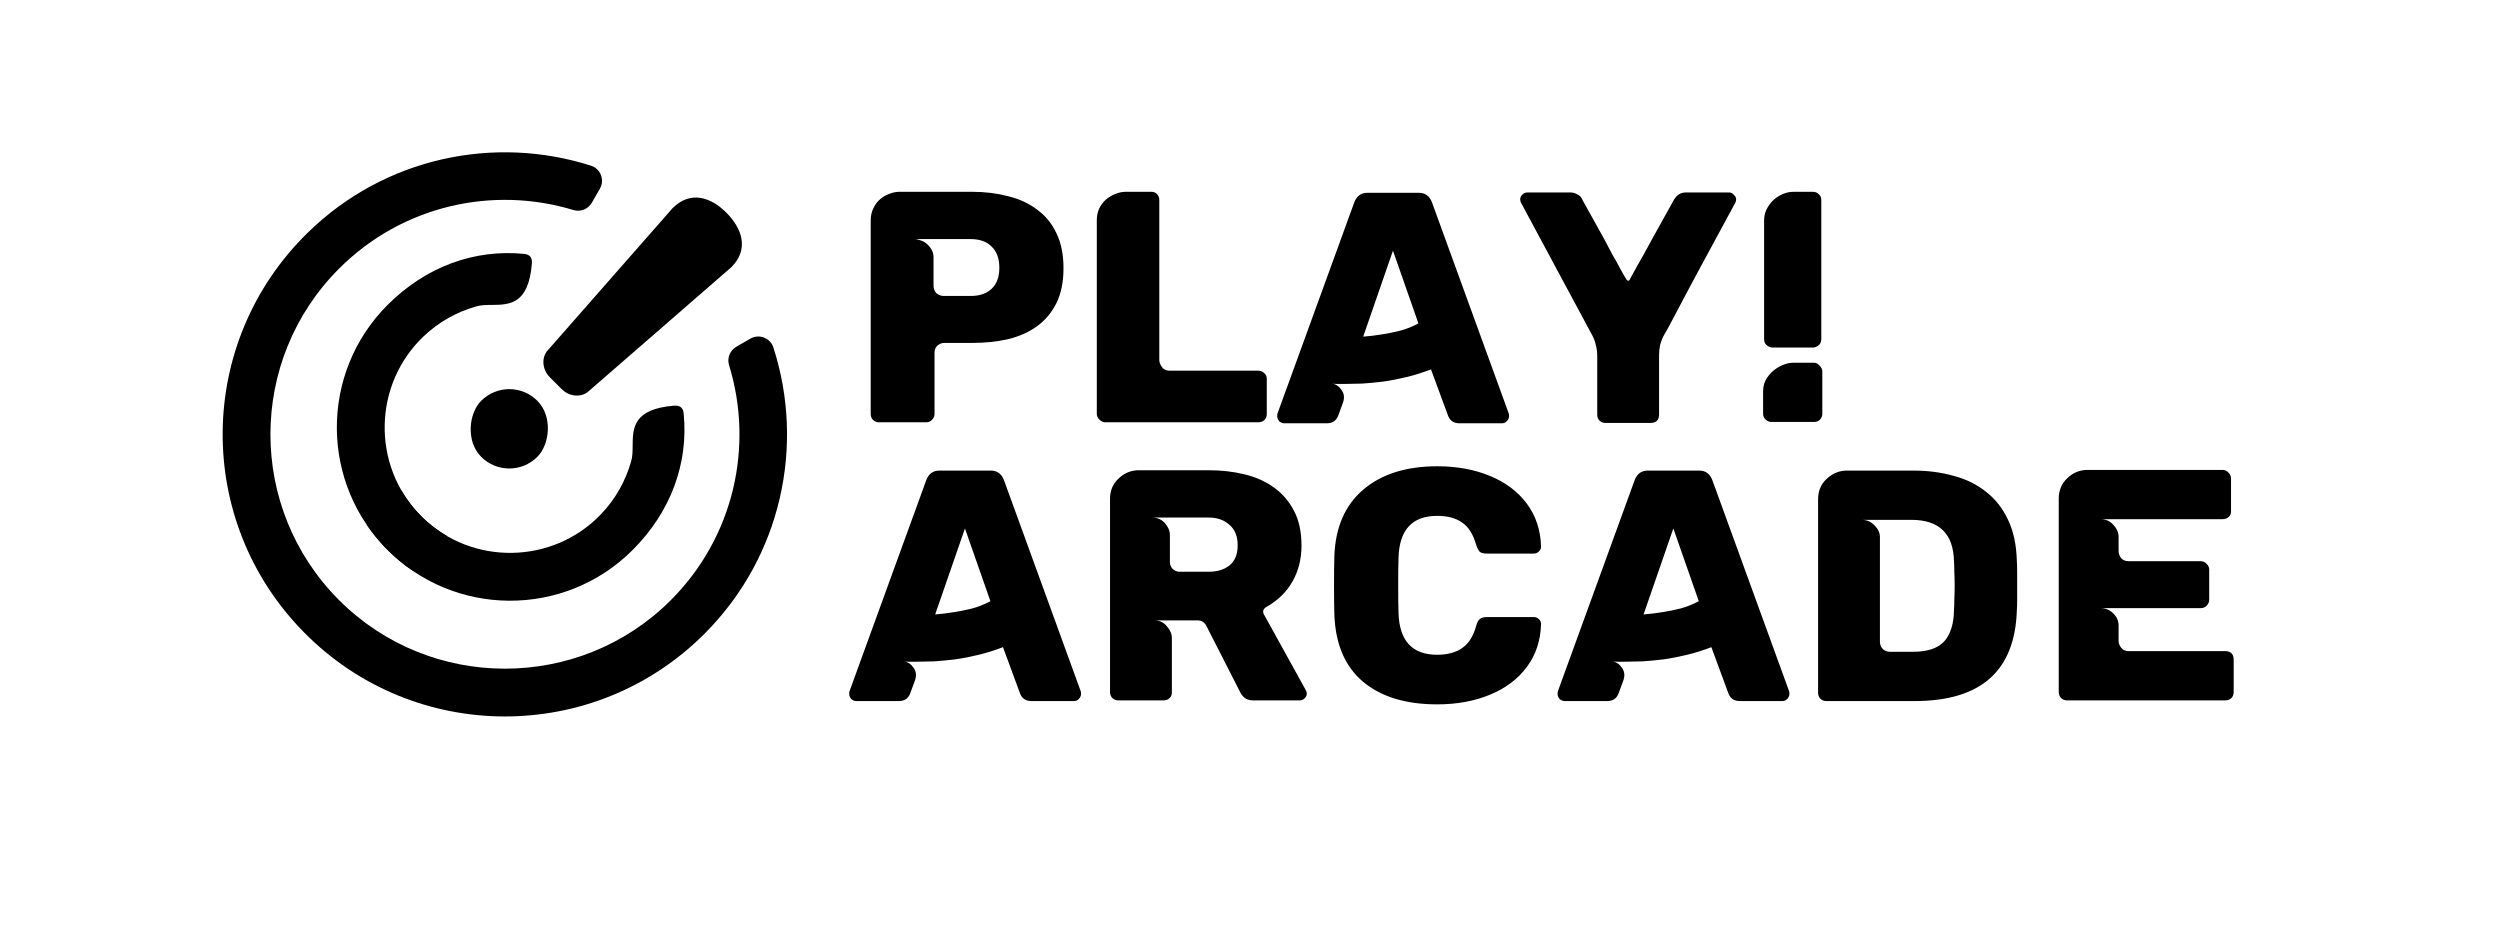 <svg width="189" height="72" viewBox="0 0 189 72" fill="none" xmlns="http://www.w3.org/2000/svg">
<g clip-path="url(#clip0)">
<path d="M80.4 20.275C80.4 21.325 80.217 22.217 79.85 22.95C79.483 23.667 78.983 24.25 78.35 24.7C77.733 25.133 77.008 25.45 76.175 25.65C75.342 25.833 74.45 25.925 73.5 25.925H71.4C71.2 25.925 71.025 25.992 70.875 26.125C70.725 26.258 70.65 26.442 70.65 26.675V31.3C70.65 31.467 70.583 31.617 70.45 31.75C70.333 31.867 70.192 31.925 70.025 31.925H66.45C66.283 31.925 66.133 31.867 66 31.75C65.883 31.617 65.825 31.467 65.825 31.3V16.675C65.825 16.325 65.892 16.017 66.025 15.75C66.158 15.467 66.333 15.233 66.55 15.05C66.767 14.867 67 14.733 67.25 14.65C67.5 14.55 67.75 14.5 68 14.5H73.5C74.45 14.5 75.342 14.608 76.175 14.825C77.025 15.025 77.758 15.358 78.375 15.825C79.008 16.275 79.5 16.867 79.85 17.6C80.217 18.333 80.4 19.225 80.4 20.275ZM75.55 20.25C75.55 19.55 75.358 19.017 74.975 18.65C74.608 18.267 74.075 18.075 73.375 18.075H69.15C69.283 18.075 69.433 18.108 69.6 18.175C69.767 18.225 69.917 18.308 70.05 18.425C70.2 18.542 70.325 18.692 70.425 18.875C70.525 19.042 70.575 19.233 70.575 19.45V21.6C70.575 21.833 70.65 22.025 70.8 22.175C70.967 22.308 71.15 22.375 71.35 22.375H73.375C74.058 22.375 74.592 22.192 74.975 21.825C75.358 21.458 75.55 20.933 75.55 20.25ZM82.918 31.3V16.65C82.918 16.333 82.976 16.042 83.093 15.775C83.226 15.508 83.393 15.283 83.593 15.1C83.809 14.917 84.043 14.775 84.293 14.675C84.559 14.558 84.826 14.5 85.093 14.5H87.043C87.226 14.5 87.368 14.558 87.468 14.675C87.584 14.792 87.643 14.942 87.643 15.125V27.25C87.643 27.383 87.709 27.55 87.843 27.75C87.976 27.933 88.168 28.025 88.418 28.025H95.118C95.301 28.025 95.451 28.083 95.568 28.2C95.701 28.3 95.768 28.45 95.768 28.65V31.3C95.768 31.5 95.701 31.658 95.568 31.775C95.451 31.875 95.301 31.925 95.118 31.925H83.543C83.393 31.925 83.251 31.858 83.118 31.725C82.984 31.592 82.918 31.45 82.918 31.3ZM96.708 31.85C96.608 31.717 96.558 31.592 96.558 31.475C96.558 31.358 96.566 31.283 96.583 31.25L102.383 15.3C102.566 14.817 102.9 14.575 103.383 14.575H107.258C107.741 14.575 108.075 14.817 108.258 15.3L114.058 31.25C114.075 31.283 114.083 31.358 114.083 31.475C114.083 31.608 114.025 31.733 113.908 31.85C113.808 31.95 113.691 32 113.558 32H110.333C109.916 32 109.633 31.817 109.483 31.45L108.183 27.925C107.583 28.158 106.975 28.35 106.358 28.5C105.741 28.65 105.141 28.767 104.558 28.85C103.991 28.917 103.458 28.967 102.958 29C102.458 29.017 102.025 29.025 101.658 29.025C101.425 29.025 101.225 29.025 101.058 29.025C100.908 29.025 100.791 29.017 100.708 29C101.008 29.05 101.25 29.217 101.433 29.5C101.633 29.783 101.658 30.117 101.508 30.5L101.158 31.45C101.008 31.817 100.725 32 100.308 32H97.083C96.966 32 96.841 31.95 96.708 31.85ZM103.058 25.45C103.525 25.417 104.008 25.358 104.508 25.275C104.941 25.208 105.391 25.117 105.858 25C106.341 24.867 106.8 24.683 107.233 24.45L105.308 18.95L103.058 25.45ZM120.751 31.35V26.9C120.751 26.633 120.718 26.367 120.651 26.1C120.585 25.817 120.501 25.583 120.401 25.4L115.001 15.35C114.951 15.267 114.926 15.175 114.926 15.075C114.926 14.942 114.976 14.825 115.076 14.725C115.193 14.608 115.318 14.55 115.451 14.55H118.726C118.91 14.55 119.085 14.6 119.251 14.7C119.435 14.783 119.56 14.917 119.626 15.1C120.226 16.183 120.768 17.158 121.251 18.025C121.535 18.558 121.76 18.983 121.926 19.3C122.11 19.6 122.268 19.883 122.401 20.15C122.551 20.417 122.676 20.642 122.776 20.825C122.893 21.008 122.96 21.117 122.976 21.15C123.01 21.2 123.051 21.225 123.101 21.225C123.151 21.225 123.185 21.2 123.201 21.15C123.218 21.117 123.276 21.008 123.376 20.825C123.493 20.625 123.626 20.383 123.776 20.1C123.943 19.817 124.126 19.492 124.326 19.125C124.526 18.758 124.726 18.392 124.926 18.025C125.41 17.158 125.951 16.183 126.551 15.1C126.768 14.733 127.068 14.55 127.451 14.55H130.726C130.86 14.55 130.976 14.608 131.076 14.725C131.193 14.825 131.251 14.942 131.251 15.075C131.251 15.175 131.226 15.267 131.176 15.35C130.21 17.15 129.335 18.767 128.551 20.2C128.085 21.083 127.71 21.783 127.426 22.3C127.16 22.8 126.91 23.275 126.676 23.725C126.443 24.158 126.243 24.533 126.076 24.85C125.91 25.15 125.81 25.325 125.776 25.375C125.66 25.592 125.568 25.833 125.501 26.1C125.451 26.35 125.426 26.592 125.426 26.825V31.35C125.426 31.55 125.368 31.708 125.251 31.825C125.135 31.925 124.976 31.975 124.776 31.975H121.376C121.193 31.975 121.043 31.917 120.926 31.8C120.81 31.683 120.751 31.533 120.751 31.35ZM137.041 26.275H134.016C133.849 26.275 133.699 26.217 133.566 26.1C133.433 25.983 133.366 25.833 133.366 25.65V16.675C133.366 16.375 133.424 16.1 133.541 15.85C133.674 15.583 133.841 15.35 134.041 15.15C134.258 14.95 134.499 14.792 134.766 14.675C135.033 14.558 135.308 14.5 135.591 14.5H137.041C137.224 14.5 137.374 14.558 137.491 14.675C137.624 14.792 137.691 14.933 137.691 15.1V25.65C137.691 25.833 137.624 25.983 137.491 26.1C137.358 26.217 137.208 26.275 137.041 26.275ZM133.291 31.3V29.575C133.291 29.258 133.358 28.975 133.491 28.725C133.641 28.458 133.824 28.233 134.041 28.05C134.274 27.85 134.516 27.7 134.766 27.6C135.033 27.483 135.291 27.425 135.541 27.425H137.141C137.308 27.425 137.449 27.5 137.566 27.65C137.699 27.783 137.766 27.925 137.766 28.075V31.3C137.766 31.45 137.708 31.592 137.591 31.725C137.474 31.842 137.324 31.9 137.141 31.9H133.916C133.766 31.9 133.624 31.842 133.491 31.725C133.358 31.608 133.291 31.467 133.291 31.3ZM64.35 52.85C64.25 52.717 64.2 52.592 64.2 52.475C64.2 52.358 64.208 52.283 64.225 52.25L70.025 36.3C70.208 35.817 70.542 35.575 71.025 35.575H74.9C75.383 35.575 75.717 35.817 75.9 36.3L81.7 52.25C81.717 52.283 81.725 52.358 81.725 52.475C81.725 52.608 81.667 52.733 81.55 52.85C81.45 52.95 81.333 53 81.2 53H77.975C77.558 53 77.275 52.817 77.125 52.45L75.825 48.925C75.225 49.158 74.617 49.35 74 49.5C73.383 49.65 72.783 49.767 72.2 49.85C71.633 49.917 71.1 49.967 70.6 50C70.1 50.017 69.667 50.025 69.3 50.025C69.067 50.025 68.867 50.025 68.7 50.025C68.55 50.025 68.433 50.017 68.35 50C68.65 50.05 68.892 50.217 69.075 50.5C69.275 50.783 69.3 51.117 69.15 51.5L68.8 52.45C68.65 52.817 68.367 53 67.95 53H64.725C64.608 53 64.483 52.95 64.35 52.85ZM70.7 46.45C71.167 46.417 71.65 46.358 72.15 46.275C72.583 46.208 73.033 46.117 73.5 46C73.983 45.867 74.442 45.683 74.875 45.45L72.95 39.95L70.7 46.45ZM98.268 52.95H94.743C94.276 52.95 93.943 52.733 93.743 52.3L91.193 47.3C91.043 47.033 90.818 46.9 90.518 46.9H87.243C87.66 46.9 87.985 47.05 88.218 47.35C88.468 47.633 88.593 47.925 88.593 48.225V52.35C88.593 52.533 88.535 52.675 88.418 52.775C88.302 52.892 88.151 52.95 87.968 52.95H84.543C84.376 52.95 84.227 52.892 84.093 52.775C83.977 52.642 83.918 52.5 83.918 52.35V37.7C83.918 37.083 84.135 36.575 84.568 36.175C85.001 35.758 85.51 35.55 86.093 35.55H91.393C92.326 35.55 93.21 35.65 94.043 35.85C94.893 36.05 95.635 36.375 96.268 36.825C96.918 37.275 97.435 37.867 97.818 38.6C98.201 39.317 98.393 40.2 98.393 41.25C98.393 42.25 98.168 43.15 97.718 43.95C97.268 44.75 96.602 45.4 95.718 45.9C95.585 45.983 95.51 46.083 95.493 46.2C95.493 46.317 95.518 46.408 95.568 46.475L98.718 52.175C98.768 52.275 98.793 52.367 98.793 52.45C98.793 52.583 98.735 52.7 98.618 52.8C98.518 52.9 98.401 52.95 98.268 52.95ZM93.568 41.225C93.568 40.542 93.36 40.025 92.943 39.675C92.543 39.308 92.018 39.125 91.368 39.125H87.068C87.485 39.125 87.818 39.267 88.068 39.55C88.318 39.833 88.443 40.133 88.443 40.45V42.475C88.443 42.675 88.51 42.85 88.643 43C88.793 43.15 88.977 43.225 89.193 43.225H91.368C92.018 43.225 92.543 43.067 92.943 42.75C93.36 42.417 93.568 41.908 93.568 41.225ZM108.653 53.25C106.269 53.25 104.394 52.675 103.028 51.525C101.678 50.375 100.961 48.692 100.878 46.475C100.861 46.025 100.853 45.292 100.853 44.275C100.853 43.242 100.861 42.492 100.878 42.025C100.961 39.858 101.686 38.192 103.053 37.025C104.436 35.842 106.303 35.25 108.653 35.25C110.136 35.25 111.461 35.492 112.628 35.975C113.811 36.458 114.744 37.158 115.428 38.075C116.111 38.992 116.469 40.075 116.503 41.325C116.503 41.475 116.444 41.6 116.328 41.7C116.228 41.8 116.103 41.85 115.953 41.85H112.403C112.169 41.85 111.994 41.808 111.878 41.725C111.778 41.625 111.686 41.45 111.603 41.2C111.369 40.383 111.011 39.817 110.528 39.5C110.061 39.167 109.436 39 108.653 39C106.769 39 105.794 40.05 105.728 42.15C105.711 42.6 105.703 43.292 105.703 44.225C105.703 45.158 105.711 45.867 105.728 46.35C105.794 48.45 106.769 49.5 108.653 49.5C109.419 49.5 110.044 49.333 110.528 49C111.028 48.667 111.386 48.1 111.603 47.3C111.669 47.05 111.761 46.883 111.878 46.8C111.994 46.7 112.169 46.65 112.403 46.65H115.953C116.103 46.65 116.228 46.7 116.328 46.8C116.444 46.9 116.503 47.025 116.503 47.175C116.469 48.425 116.111 49.508 115.428 50.425C114.744 51.342 113.811 52.042 112.628 52.525C111.461 53.008 110.136 53.25 108.653 53.25ZM117.904 52.85C117.804 52.717 117.754 52.592 117.754 52.475C117.754 52.358 117.762 52.283 117.779 52.25L123.579 36.3C123.762 35.817 124.096 35.575 124.579 35.575H128.454C128.937 35.575 129.271 35.817 129.454 36.3L135.254 52.25C135.271 52.283 135.279 52.358 135.279 52.475C135.279 52.608 135.221 52.733 135.104 52.85C135.004 52.95 134.887 53 134.754 53H131.529C131.112 53 130.829 52.817 130.679 52.45L129.379 48.925C128.779 49.158 128.171 49.35 127.554 49.5C126.937 49.65 126.337 49.767 125.754 49.85C125.187 49.917 124.654 49.967 124.154 50C123.654 50.017 123.221 50.025 122.854 50.025C122.621 50.025 122.421 50.025 122.254 50.025C122.104 50.025 121.987 50.017 121.904 50C122.204 50.05 122.446 50.217 122.629 50.5C122.829 50.783 122.854 51.117 122.704 51.5L122.354 52.45C122.204 52.817 121.921 53 121.504 53H118.279C118.162 53 118.037 52.95 117.904 52.85ZM124.254 46.45C124.721 46.417 125.204 46.358 125.704 46.275C126.137 46.208 126.587 46.117 127.054 46C127.537 45.867 127.996 45.683 128.429 45.45L126.504 39.95L124.254 46.45ZM137.447 52.375V37.75C137.447 37.117 137.664 36.6 138.097 36.2C138.547 35.783 139.056 35.575 139.622 35.575H144.622C145.739 35.575 146.764 35.708 147.697 35.975C148.647 36.225 149.472 36.633 150.172 37.2C150.872 37.75 151.422 38.458 151.822 39.325C152.222 40.175 152.439 41.192 152.472 42.375C152.489 42.608 152.497 42.892 152.497 43.225C152.497 43.542 152.497 43.9 152.497 44.3C152.497 44.683 152.497 45.033 152.497 45.35C152.497 45.667 152.489 45.942 152.472 46.175C152.322 50.725 149.747 53 144.747 53H138.072C137.889 53 137.739 52.942 137.622 52.825C137.506 52.708 137.447 52.558 137.447 52.375ZM144.622 49.275C145.706 49.275 146.489 49.017 146.972 48.5C147.456 47.967 147.706 47.175 147.722 46.125C147.739 45.892 147.747 45.625 147.747 45.325C147.764 45.008 147.772 44.658 147.772 44.275C147.772 43.892 147.764 43.55 147.747 43.25C147.747 42.933 147.739 42.658 147.722 42.425C147.672 40.342 146.597 39.3 144.497 39.3H140.747C141.131 39.3 141.456 39.442 141.722 39.725C141.989 39.992 142.122 40.283 142.122 40.6V48.5C142.122 48.717 142.189 48.9 142.322 49.05C142.472 49.2 142.664 49.275 142.897 49.275H144.622ZM155.641 52.325V37.7C155.641 37.067 155.858 36.55 156.291 36.15C156.724 35.733 157.233 35.525 157.816 35.525H168.016C168.199 35.525 168.349 35.592 168.466 35.725C168.599 35.842 168.666 35.992 168.666 36.175V38.65C168.666 38.833 168.608 38.975 168.491 39.075C168.374 39.192 168.216 39.25 168.016 39.25H158.791C159.191 39.25 159.516 39.392 159.766 39.675C160.033 39.958 160.166 40.267 160.166 40.6V41.65C160.166 41.833 160.224 42.008 160.341 42.175C160.474 42.342 160.666 42.425 160.916 42.425H166.366C166.549 42.425 166.699 42.492 166.816 42.625C166.949 42.742 167.016 42.892 167.016 43.075V45.325C167.016 45.508 166.949 45.667 166.816 45.8C166.699 45.917 166.549 45.975 166.366 45.975H158.791C159.174 45.975 159.499 46.108 159.766 46.375C160.033 46.642 160.166 46.942 160.166 47.275V48.45C160.166 48.633 160.233 48.808 160.366 48.975C160.499 49.142 160.683 49.225 160.916 49.225H168.216C168.649 49.225 168.866 49.442 168.866 49.875V52.325C168.866 52.525 168.799 52.683 168.666 52.8C168.549 52.9 168.399 52.95 168.216 52.95H156.266C156.099 52.95 155.949 52.892 155.816 52.775C155.699 52.642 155.641 52.492 155.641 52.325Z" fill="black"/>
<g clip-path="url(#clip1)">
<path d="M42.454 29.41L41.577 28.533C40.964 27.92 40.911 26.977 41.461 26.427L50.843 15.741C52.199 14.385 53.739 14.905 54.911 16.076C56.083 17.248 56.662 18.828 55.296 20.194L44.56 29.526C44.01 30.075 43.067 30.023 42.454 29.41Z" fill="black"/>
<path d="M56.725 25.602L55.665 26.214C55.181 26.494 54.953 27.071 55.117 27.605C56.99 33.685 55.519 40.575 50.702 45.384C43.79 52.284 32.518 52.272 25.621 45.357C18.714 38.433 18.72 27.22 25.638 20.302C30.432 15.508 37.288 14.034 43.351 15.879C43.885 16.041 44.46 15.813 44.739 15.331L45.351 14.269C45.733 13.608 45.41 12.759 44.683 12.527C37.392 10.197 29.095 11.885 23.263 17.593C14.806 25.869 14.672 39.359 22.971 47.793C31.288 56.246 44.885 56.288 53.254 47.918C59.111 42.061 60.848 33.645 58.468 26.269C58.233 25.543 57.386 25.221 56.725 25.602Z" fill="black"/>
<rect x="38.501" y="28.177" width="5.998" height="5.998" rx="2.999" transform="rotate(45 38.501 28.177)" fill="black"/>
<path fill-rule="evenodd" clip-rule="evenodd" d="M27.74 39.692C28.158 40.307 28.635 40.894 29.171 41.444C34.276 46.694 42.67 46.738 47.83 41.577C50.719 38.688 52.059 35.022 51.685 31.25C51.639 30.779 51.357 30.638 50.963 30.669C47.852 30.917 47.839 32.38 47.828 33.697C47.824 34.135 47.821 34.557 47.703 34.913C47.295 36.354 46.539 37.718 45.437 38.872C41.808 42.671 35.712 42.788 31.946 39.125C31.307 38.504 30.775 37.816 30.349 37.083L27.74 39.692Z" fill="black"/>
<path fill-rule="evenodd" clip-rule="evenodd" d="M31.188 43.14C30.573 42.721 29.986 42.245 29.435 41.709C24.186 36.604 24.142 28.21 29.302 23.05C32.191 20.161 35.858 18.821 39.63 19.195C40.101 19.241 40.242 19.523 40.211 19.917C39.963 23.028 38.5 23.041 37.183 23.052C36.745 23.055 36.323 23.059 35.967 23.177C34.526 23.585 33.162 24.34 32.008 25.443C28.209 29.072 28.091 35.168 31.755 38.934C32.376 39.573 33.064 40.105 33.797 40.531L31.188 43.14Z" fill="black"/>
</g>
</g>
<defs>
<clipPath id="clip0">
<rect width="189" height="72" fill="white"/>
</clipPath>
<clipPath id="clip1">
<rect x="43.072" y="-5.046" width="46.65" height="53.581" transform="rotate(45 43.072 -5.046)" fill="white"/>
</clipPath>
</defs>
</svg>
